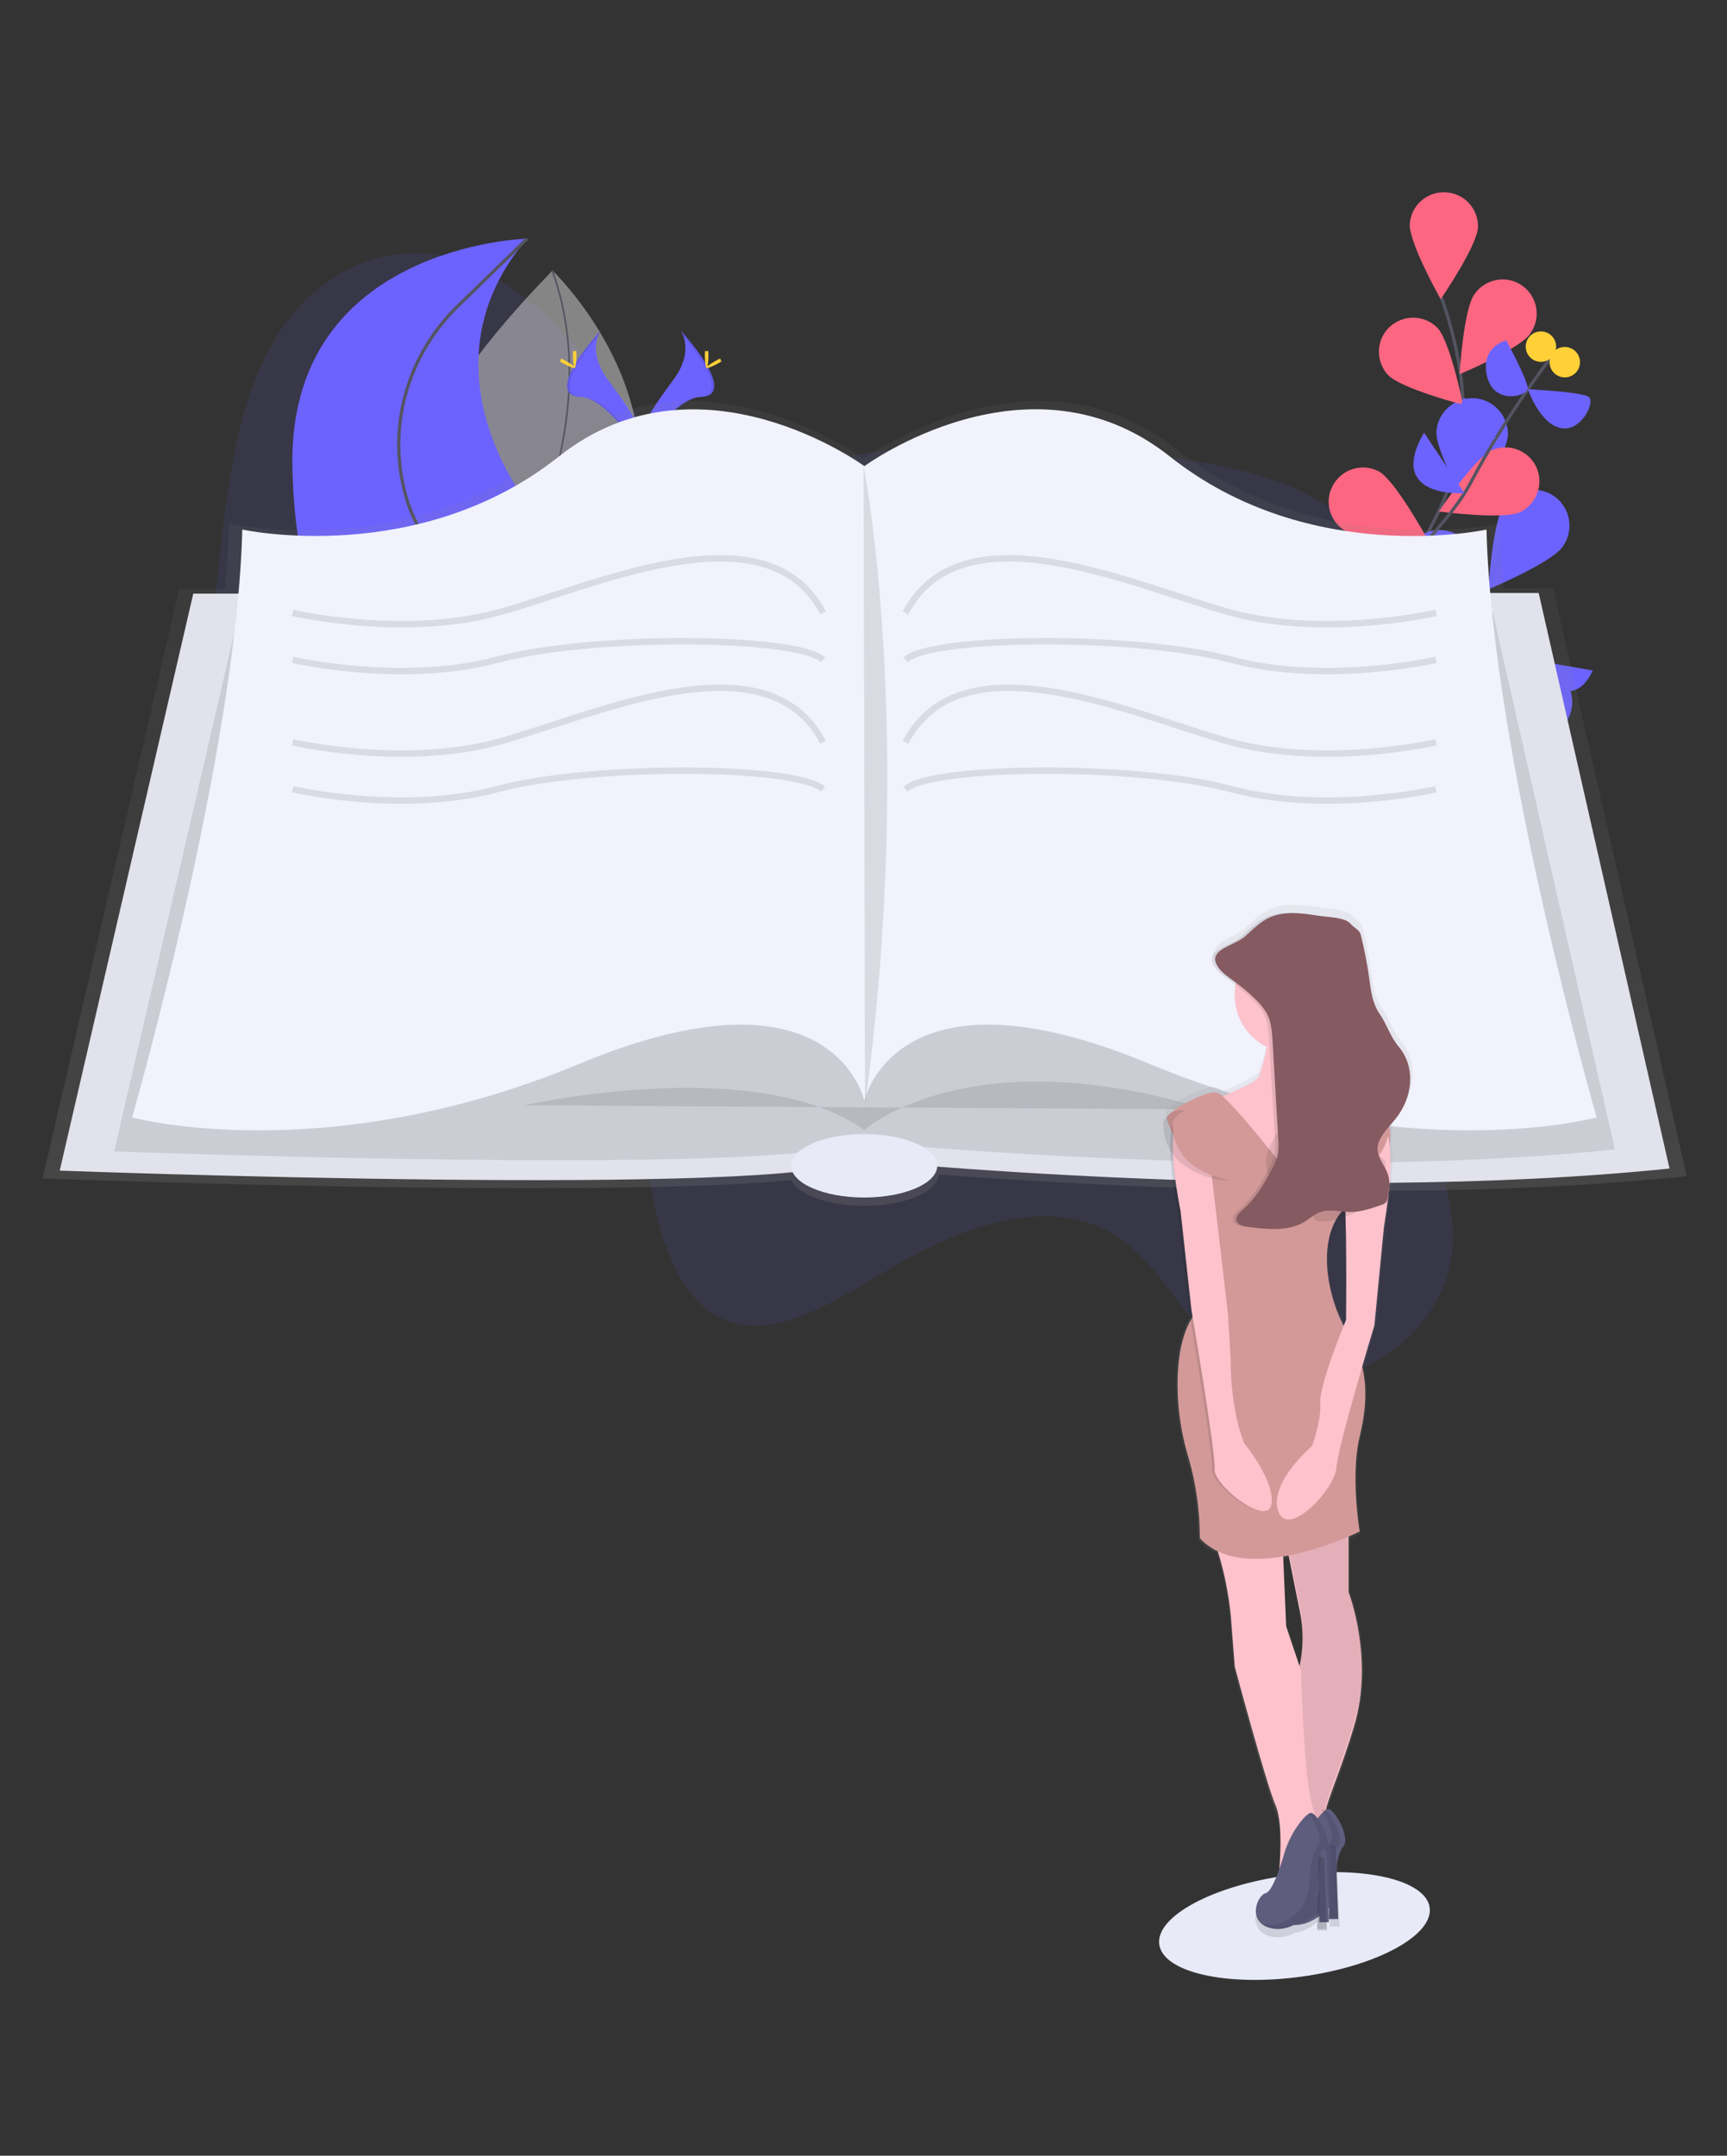 <?xml version="1.0" encoding="utf-8"?>
<!-- Generator: Adobe Illustrator 24.1.0, SVG Export Plug-In . SVG Version: 6.00 Build 0)  -->
<svg version="1.1" id="_x38_d45fc85-8f50-4d13-8ede-4efe67a9dde5"
	 xmlns="http://www.w3.org/2000/svg" xmlns:xlink="http://www.w3.org/1999/xlink" x="0px" y="0px" viewBox="0 0 1078.5 1345.8"
	 style="enable-background:new 0 0 1078.5 1345.8;" xml:space="preserve">
<rect x="0" y="0" width="1078.5" height="1345.8" fill="#333333" stroke="none"/>
<style type="text/css">
	.st0{fill:#E8EAF8;}
	.st1{opacity:0.1;fill:#6C63FF;enable-background:new    ;}
	.st2{fill:#6C63FF;}
	.st3{opacity:0.4;fill:#FFFFFF;enable-background:new    ;}
	.st4{fill:none;stroke:#535461;stroke-miterlimit:10;}
	.st5{fill:none;stroke:#535461;stroke-width:2;stroke-miterlimit:10;}
	.st6{fill:#FC6681;}
	.st7{fill:#FFD037;}
	.st8{opacity:0.1;enable-background:new    ;}
	.st9{fill:url(#SVGID_1_);}
	.st10{fill:#E2E2EC;}
	.st11{fill:#F1F2FB;}
	.st12{opacity:0.1;fill:none;stroke:#000000;stroke-width:4;stroke-miterlimit:10;enable-background:new    ;}
	.st13{fill:url(#SVGID_2_);}
	.st14{fill:#FDC2CC;}
	.st15{fill:#5F5D7E;}
	.st16{opacity:0.15;enable-background:new    ;}
	.st17{fill:#D39999;}
	.st18{fill:#865A61;}
</style>
<ellipse transform="matrix(0.991 -0.135 0.135 0.991 -155.197 120.47)" class="st0" cx="808.6" cy="1201.9" rx="85.2" ry="31.9"/>
<path class="st1" d="M912.8,545.7c-32.5,53.1-26.7,125.2-12.8,182.1c4.7,19,10,39.1,5.9,60.5c-5.1,26.1-23.2,46.6-41.5,58.4
	c-33.4,21.5-71.5,21-99-1.1c-23.8-19.2-39.5-52.7-63.8-70.8c-40.8-30.3-96.9-11.6-145.7,17.1c-34.5,20.3-72.6,46-104.3,31.7
	c-22.4-10.1-36.2-38.7-42.6-70c-3.1-15.1-4.9-31.5-12.1-43c-4.3-6.8-10.1-11.4-16.3-15.1c-55.7-34-131.4-5-185.1-43.5
	c-36.3-26-56.7-79.9-63.3-137.6c-6.5-57.7-0.8-119.5,6.5-180.4c5.2-43.3,12.1-89.6,34.6-124.9c23.8-37.3,61.2-54.1,93.5-50.7
	c32.4,3.3,60.4,24.1,84.6,49.5c30.2,31.7,57.3,72.3,96.5,82.4c26.7,6.9,55.9-1.3,84.3-6c47.5-7.9,94.2-5.9,140.7-3.2
	c44.4,2.6,89.2,5.8,130.5,21.5c29.3,11.1,51.7,34.5,79,49.6c17.8,9.9,37.9,11,54.5,24.2c20.4,16.2,38,46.3,29.6,84.4
	C958.6,496.9,930.1,517.6,912.8,545.7z"/>
<path class="st2" d="M294.3,525.4c0,0-147.1-32.9,40.1-225.4c0,0,80.7,76.5,51.1,171.6c-11.9,38.2-50.2,61.8-89,54.3L294.3,525.4z"
	/>
<path class="st3" d="M306.8,383.5c-3.1-0.7-137.1-34.4,38.2-214.6c0,0,76.8,72.8,48.6,163.3c-11.3,36.4-47.8,58.9-84.7,51.7
	L306.8,383.5z"/>
<path class="st4" d="M308.6,384.6c0,0,74-111.5,36.3-215.6"/>
<path class="st5" d="M883,491.8c0,0-24.1-97.2,12.4-166.4c15.4-29,21.5-62.1,16.3-94.6c-2.5-15.4-6.3-30.5-11.6-45.2"/>
<path class="st2" d="M941.7,271.5c-0.5,12.4-24.4,47.2-24.4,47.2s-20.8-36.8-20.3-49.1c0.8-12.3,11.4-21.7,23.8-21
	C932.7,249.4,941.9,259.5,941.7,271.5z"/>
<path class="st2" d="M975.7,341.5c-7.2,10.1-46.2,26.4-46.2,26.4s2.5-42.2,9.7-52.3c6.9-10.2,20.9-12.9,31.1-6
	c10.2,6.9,12.9,20.9,6,31.1C976.1,341,975.9,341.2,975.7,341.5L975.7,341.5z"/>
<path class="st2" d="M969.1,458.4c-11.3,5.1-53.2-0.5-53.2-0.5s23.5-35.2,34.7-40.3c11.4-4.9,24.5,0.4,29.4,11.8
	C984.8,440.4,980,453.2,969.1,458.4z"/>
<path class="st2" d="M944.2,545.7c-10.2,6.9-52.5,8.4-52.5,8.4s17.2-38.6,27.4-45.6c10.4-6.7,24.2-3.8,31,6.6
	C956.6,525.3,954,538.8,944.2,545.7z"/>
<path class="st2" d="M882.4,368.3c8.5,9,49.4,19.7,49.4,19.7s-8.4-41.4-16.8-50.4c-8.7-8.8-22.8-9-31.7-0.3
	C874.7,345.7,874.3,359.4,882.4,368.3z"/>
<path class="st2" d="M854.6,470.8c10.8,6,53,4,53,4s-20.3-37.1-31.1-43.1c-10.9-5.8-24.5-1.6-30.3,9.3
	C840.6,451.6,844.3,464.7,854.6,470.8z"/>
<path class="st2" d="M841.2,574.1c9.6,7.8,51.6,12.9,51.6,12.9s-13.8-40-23.4-47.7c-9.8-7.6-23.8-5.8-31.4,4
	C830.5,552.7,832,566.3,841.2,574.1z"/>
<path class="st6" d="M923,141.8c-0.5,11.8-23.3,45-23.3,45s-19.8-35-19.3-46.8c0.7-11.8,10.9-20.7,22.6-19.9
	C914.5,120.7,923.3,130.4,923,141.8z"/>
<path class="st6" d="M955.5,208.5c-6.8,9.6-44,25.1-44,25.1s2.4-40.2,9.2-49.8c6.6-9.7,19.9-12.3,29.6-5.7
	c9.7,6.6,12.3,19.9,5.7,29.6C955.8,208,955.6,208.2,955.5,208.5L955.5,208.5z"/>
<path class="st6" d="M949.2,319.8c-10.7,4.8-50.6-0.5-50.6-0.5s22.3-33.5,33.1-38.3c10.8-4.6,23.4,0.4,28,11.2
	C964.1,302.6,959.5,314.8,949.2,319.8z"/>
<path class="st6" d="M944.2,545.7c-10.2,6.9-52.5,8.4-52.5,8.4s17.2-38.6,27.4-45.6c10.4-6.7,24.2-3.8,31,6.6
	C956.6,525.3,954,538.8,944.2,545.7z"/>
<path class="st6" d="M866.7,234c8.1,8.6,47,18.7,47,18.7s-8-39.5-16-48c-8.2-8.4-21.7-8.5-30.2-0.3C859.3,212.4,859,225.5,866.7,234
	z"/>
<path class="st6" d="M840.2,331.5c10.3,5.7,50.5,3.8,50.5,3.8s-19.4-35.3-29.6-41c-10.4-5.5-23.3-1.5-28.8,8.9
	C826.8,313.2,830.4,325.7,840.2,331.5z"/>
<path class="st6" d="M841.2,574.1c9.6,7.8,51.6,12.9,51.6,12.9s-13.8-40-23.4-47.7c-9.8-7.6-23.8-5.8-31.4,4
	C830.5,552.7,832,566.3,841.2,574.1z"/>
<path class="st5" d="M794.6,429c0,0,101.3-84.8,123.8-127.6s51.2-79.7,51.2-79.7"/>
<path class="st2" d="M976.6,455.9l-46-10.4C930.6,445.5,941.4,494,976.6,455.9z"/>
<path class="st2" d="M889.3,270.1l25.2,37.8C914.5,307.9,865.3,311.5,889.3,270.1z"/>
<path class="st2" d="M994.7,418.6l-42.1-7.4C952.6,411.2,979.1,451.4,994.7,418.6z"/>
<path class="st2" d="M914.3,248.1l19.8,25.8C934.1,274,899.1,277.3,914.3,248.1z"/>
<path class="st2" d="M954.2,243c0,0,34.1,1.6,38.1,4.9c4,3.3-5.1,22.4-18.1,19.2C961.2,264,954.2,243,954.2,243z"/>
<path class="st2" d="M940.6,212.5c0,0,13.9,25.4,13.4,30.2s-21.2,10.3-25.4-8C924.4,216.4,940.6,212.5,940.6,212.5z"/>
<circle class="st7" cx="977.2" cy="226.1" r="9.5"/>
<circle class="st7" cx="962.3" cy="216.4" r="9.5"/>
<path class="st2" d="M339.7,450.8c0,0,40.9-30.5-10.5-137.1c0,0-68.5-84.7,0-164.7c0,0-149.5,3.8-146.6,142.8s74.7,159,74.7,159
	H339.7z"/>
<path class="st5" d="M301.4,450.8c0,0-10.3-73.3-37.9-118c-5.5-9-9.4-18.9-11.6-29.3c-9.2-40.6,3.9-83,33.7-112.1l43.6-42.4"/>
<path class="st2" d="M424.9,206.1c0,0,9.4,12.3-4.3,30.9s-25.1,34.3-20.5,45.8c0,0,20.7-34.5,37.6-35
	C454.6,247.3,443.5,226.8,424.9,206.1z"/>
<path class="st8" d="M424.9,206.1c0.8,1.2,1.5,2.5,1.9,3.9c16.5,19.3,25.2,37.4,9.4,37.9c-14.7,0.4-32.4,26.8-36.7,33.4
	c0.1,0.5,0.3,1,0.5,1.5c0,0,20.7-34.5,37.6-35C454.6,247.3,443.5,226.8,424.9,206.1z"/>
<path class="st7" d="M442.4,221.7c0,4.3-0.5,7.8-1.1,7.8s-1.1-3.5-1.1-7.8s0.6-2.3,1.2-2.3S442.4,217.4,442.4,221.7z"/>
<path class="st7" d="M448.4,226.9c-3.8,2.1-7.1,3.3-7.4,2.8s2.6-2.6,6.4-4.7c3.8-2.1,2.3-0.6,2.6,0
	C450.2,225.6,452.2,224.8,448.4,226.9z"/>
<path class="st2" d="M375.3,206.1c0,0-9.4,12.3,4.3,30.9c13.7,18.6,25.1,34.3,20.5,45.8c0,0-20.7-34.5-37.6-35
	C345.6,247.3,356.7,226.8,375.3,206.1z"/>
<path class="st8" d="M375.3,206.1c-0.8,1.2-1.5,2.5-1.9,3.9c-16.5,19.3-25.2,37.4-9.4,37.9c14.7,0.4,32.4,26.8,36.7,33.4
	c-0.1,0.5-0.3,1-0.5,1.5c0,0-20.8-34.5-37.6-35C345.6,247.3,356.7,226.8,375.3,206.1z"/>
<path class="st7" d="M357.8,221.7c0,4.3,0.5,7.8,1.1,7.8s1.1-3.5,1.1-7.8s-0.6-2.3-1.2-2.3C358.1,219.4,357.8,217.4,357.8,221.7z"/>
<path class="st7" d="M351.8,226.9c3.8,2.1,7.1,3.3,7.4,2.8s-2.6-2.6-6.4-4.7c-3.8-2.1-2.3-0.6-2.6,0
	C349.9,225.6,348,224.8,351.8,226.9z"/>
<linearGradient id="SVGID_1_" gradientUnits="userSpaceOnUse" x1="600.7" y1="326.378" x2="600.7" y2="-176.114" gradientTransform="matrix(1 0 0 1 -60.75 426.422)">
	<stop  offset="0" style="stop-color:#808080;stop-opacity:0.25"/>
	<stop  offset="0.54" style="stop-color:#808080;stop-opacity:0.12"/>
	<stop  offset="1" style="stop-color:#808080;stop-opacity:0.1"/>
</linearGradient>
<path class="st9" d="M1053.3,734.3l-83.4-367h-31c-1.2-14-2.1-27.6-2.4-40.4c0,0-112.3,24.6-201.9-46.5s-194.9,6.1-194.9,6.1
	l-0.4-0.3v-0.1v0.2c-7.3-5.2-108.2-74.3-194.5-5.8C255.3,351.6,143,327,143,327c-0.3,13-1.2,26.7-2.4,40.8h-28.7L26.6,735.7
	c0,0,346.2,13,467.6,1c4.4,9.2,23.1,16.1,45.6,16.1c25.2,0,45.8-8.7,46.5-19.6C680.7,740.4,883.9,751.8,1053.3,734.3z"/>
<path class="st10" d="M120.7,370.6L37.3,730.8c0,0,459,17.2,496-6.9c0,0,285,28.8,509.3,5.6l-81.7-359.3L120.7,370.6z"/>
<path class="st8" d="M149.1,383L71.3,718.8c0,0,427.9,16,462.4-6.4c0,0,265.7,26.8,474.8,5.2l-76.2-335L149.1,383z"/>
<path class="st11" d="M928.3,330.6c0,0-110,24.1-197.7-45.6s-190.8,6-190.8,6s-103.1-75.6-190.8-6s-197.7,45.6-197.7,45.6
	c-3.5,140.1-68.8,367-68.8,367s120.3,32.7,279.4-33.5s177.9,23.2,177.9,23.2s18.9-89.4,177.9-23.2s279.4,33.5,279.4,33.5
	S931.7,470.7,928.3,330.6z"/>
<path class="st8" d="M327.4,690c0,0,145.3-32.7,212.3,15.5c0,0,64.5-58.5,214-12.9"/>
<ellipse class="st0" cx="539.7" cy="727.8" rx="45.6" ry="19.8"/>
<path class="st8" d="M539.3,290.7c0,0,32.7,165.9,0.9,399.7"/>
<path class="st12" d="M182.7,382.6c0,0,68.4,15.9,127.6,0s168-67.9,203.7,0"/>
<path class="st12" d="M182.7,411.9c0,0,68.4,15.9,127.6,0s187.5-15,203.7,0"/>
<path class="st12" d="M182.7,463.4c0,0,68.4,15.9,127.6,0s168-67.9,203.7,0"/>
<path class="st12" d="M182.7,492.7c0,0,68.4,15.9,127.6,0s187.5-15,203.7,0"/>
<path class="st12" d="M896.8,382.6c0,0-68.4,15.9-127.6,0c-59.2-15.9-168-67.9-203.7,0"/>
<path class="st12" d="M896.8,411.9c0,0-68.4,15.9-127.6,0c-59.2-15.9-187.5-15-203.7,0"/>
<path class="st12" d="M896.8,463.4c0,0-68.4,15.9-127.6,0c-59.2-15.9-168-67.9-203.7,0"/>
<path class="st12" d="M896.8,492.7c0,0-68.4,15.9-127.6,0c-59.2-15.9-187.5-15-203.7,0"/>
<linearGradient id="SVGID_2_" gradientUnits="userSpaceOnUse" x1="1833.227" y1="782.997" x2="1833.227" y2="138.422" gradientTransform="matrix(-1 0 0 1 2638.25 426.422)">
	<stop  offset="0" style="stop-color:#808080;stop-opacity:0.25"/>
	<stop  offset="0.54" style="stop-color:#808080;stop-opacity:0.12"/>
	<stop  offset="1" style="stop-color:#808080;stop-opacity:0.1"/>
</linearGradient>
<path class="st13" d="M743.1,817c0,0,0.2,1.4,0.7,4c-0.2,0.4-0.4,0.8-0.7,1.2c-8.2,13.8-9.5,33.7-8.7,50c0.7,13.2,3,26.2,6.9,38.8
	c4.7,16.4,7,33.4,7,50.4c3.2,3.5,7.1,6.3,11.5,8.4c0.2,0.7,0.5,1.3,0.7,2c3.8,12.6,6.3,25.5,7.6,38.6l2.6,32.7
	c0,0,19.8,73.9,25.8,87.7c4.3,9.8,3.3,30,2.4,40.8c-2.6,7.3-5.7,14.2-8.5,15c-5,1.4-10,13.5-2.7,19.5l0,0c0.5,0.5,1.1,0.9,1.8,1.2
	l0.3,0.2l0.5,0.3l0.8,0.3l0.4,0.2l0.8,0.3l0.4,0.1c0.4,0.1,0.8,0.2,1.2,0.3c5.1,1,10.3,0.2,14.8-2.3c5.5-0.8,10.3-3.8,14-6.7
	l-0.1,5.2h6l-0.3-10.4c1.1-1.2,1.7-2,1.7-2s0.2-6.3,0.9-13.6l-0.4,23.5h6l-1.6-43.3c0.3-0.6,0.7-1.2,1.2-1.8c5-5-3.6-21.1-8.1-23.8
	c2-10.6,9.6-25.9,18.4-55.3c12.9-43-3.4-85.1-3.4-85.1v-33c4.3-1.9,6.9-3.1,6.9-3.1s-6-35.2,0-60.2c3.9-16.1,4.9-30.4,1.7-44.1
	c4.3-14.9,7.8-26.4,7.8-26.4l6-61.9c1.5-9.3,2.6-17.2,3.2-24c0.1-0.8,0.2-1.7,0.2-2.5c1.1-12.6,0.9-21,0.1-26.5
	c0.3-2.5,0.5-5.1,0.4-7.6c0.1-1.3,0.2-2.6,0.2-3.9c0.9-1,1.7-2,2.5-3c2.1-2.6,3.9-5.5,5.4-8.6c6.6-12.5,6.8-27.7-2.4-38.7
	c-5.7-6.8-7.5-14.1-12.4-21.3c-4.5-6.6-5.3-14.5-6.4-22.1c-1.3-9.4-3.2-18.8-5.5-28.1c-0.7-2.7-4.5-4.4-6.3-6.7
	c-3.6-4.4-14.2-4.2-20.3-5.2c-10.3-1.6-21.4-3.1-30.7,0.9c-6.5,2.8-11.2,7.9-16.2,12.4c-5.5,4.9-16.7,7.2-18.4,13
	c-1.5,2.2-1.6,5,1,8.7c2.5,3.6,6.5,6.1,10.3,8.8c0.5,0.3,0.9,0.7,1.4,1c-2.6,15.8,5.5,31.5,19.8,38.6c-0.1,0.7-0.2,1.3-0.3,1.9
	c-1.1,5.6-2.6,11.1-4.5,16.5c-1.1,3.3-14,9.1-23,12.8c-1-1.1-2.3-1.9-3.7-2.5c-6.9-1.7-30.1,11.2-31.8,15.5
	c-0.5,1.2,0.8,4.5,2.8,8.7c0.1,1.9,0.4,3.8,0.9,5.6c-0.5,8.8,0.4,23,4.8,45.8L743.1,817z M839.6,826.7c-0.3-0.6-0.7-1.2-1-1.9
	c-9.5-19.3-15.2-50.5-1.5-69.1c1.2,0.1,2.4,0.2,3.7,0.3c0.8,25.3,0.3,67,0.3,67S840.5,824.4,839.6,826.7L839.6,826.7z M805.5,973.9
	c1.9,9.8,4.2,21.1,6.3,31.4c2.5,12,2.4,24.4-0.5,36.3l-8.1-24.2l-1.9-42.7l-0.1-1.8c1.3-0.2,2.6-0.5,3.9-0.7L805.5,973.9z"/>
<path class="st14" d="M811.7,1005.8c2.5,11.8,2.3,24-0.5,35.8c-0.5,2.2-1.2,4.4-2,6.5l2.3,92.7l0.3,10.5c2.1,0.4,4.2,0.8,6.4,0.9
	c2,0.2,4,0.2,6,0s3.8-0.8,4.7-2s1.1-3-0.2-5.7c-1.5-3-2-6.3-1.6-9.6c0.1-0.9,0.2-1.9,0.4-2.9c2-10.4,9.5-25.5,18.1-54.4
	c12.7-42.3-3.4-83.7-3.4-83.7V955l-41.5-4.2c0,0,2,10.5,4.8,24.1C807.4,984.5,809.6,995.6,811.7,1005.8z"/>
<path class="st8" d="M811.7,1003.4c2.5,11.8,2.3,24-0.5,35.8c-0.5,2.2-1.2,4.4-2,6.5l2.3,92.7l0.3,10.5c2.1,0.4,4.2,0.8,6.4,0.9
	c2,0.2,4,0.2,6,0s3.8-0.8,4.7-2s1.1-3-0.2-5.7c-1.5-3-2-6.3-1.6-9.6c0.1-0.9,0.2-1.9,0.4-2.9c2-10.4,9.5-25.5,18.1-54.4
	c12.7-42.3-3.4-83.7-3.4-83.7v-38.9l-41.5-4.2c0,0,2,10.5,4.8,24.1C807.4,982.1,809.6,993.2,811.7,1003.4z"/>
<path class="st14" d="M754.2,952.6c2.7,5.8,5,11.7,6.9,17.8c3.7,12.4,6.2,25.1,7.5,38l2.5,32.1c0,0,19.5,72.8,25.4,86.3
	c4.2,9.6,3.3,29.5,2.4,40.2c-0.4,4.3-0.7,7.2-0.7,7.2l8.6-10.6l11.3-13.9l5.2-6.3l1.1-1.4c-1.4-2.8-2.5-5.8-3.3-8.8l0,0
	c-2.6-9.3-4.3-18.8-5.2-28.3c-2.5-26.2-3.4-61.8-3.4-61.8l-1.3-4l-8-23.9l-1.8-42l-0.7-15.5L754.2,952.6z"/>
<path class="st15" d="M822.9,1135.1c-4.6,5.9-8,12.7-10.1,19.9c-2.7,9.2-7.4,23.2-11.4,24.3c-5.9,1.7-11.8,18.6,3.4,22
	s27.9-13.5,27.9-13.5s0.8-29.6,5.9-34.7c5.1-5.1-4.2-22-8.5-23.7C828.6,1128.7,825.7,1131.5,822.9,1135.1z"/>
<path class="st8" d="M796.5,1198.8c4,0.8,8.1,0.5,11.9-1.1c9.5-3.8,15.9-12.6,16.6-22.8c0.7-9.1,2.2-21.2,5.3-24.3
	c4-4-1-15.4-5.3-20.8c0.6-0.4,1.3-0.5,1.9-0.3c4.2,1.7,13.5,18.6,8.5,23.7c-5.1,5.1-5.9,34.7-5.9,34.7s-12.7,16.9-27.9,13.5
	c-2.2-0.4-4.3-1.4-6.1-2.8C795.9,1198.6,796.2,1198.7,796.5,1198.8z"/>
<path class="st15" d="M834.1,1154.4l1.6,43.7h-5.9l0.8-43.7c0-0.9,0.8-1.6,1.7-1.6l0,0C833.3,1152.8,834.1,1153.5,834.1,1154.4z"/>
<path class="st16" d="M834.2,1153.8l1.6,43.7h-5.9l0.8-43.7c0-0.9,0.8-1.6,1.7-1.6l0,0C833.4,1152.2,834.2,1152.9,834.2,1153.8z"/>
<path class="st15" d="M812,1137.6c-4.6,5.9-8,12.7-10.1,19.9c-2.7,9.2-7.4,23.2-11.4,24.3c-5.9,1.7-11.8,18.6,3.4,22
	s27.9-13.6,27.9-13.6s0.8-29.6,5.9-34.7c5.1-5.1-4.2-22-8.5-23.7C817.6,1131.3,814.8,1134.1,812,1137.6z"/>
<path class="st8" d="M788.9,1201.3c4,0.8,8.1,0.5,11.9-1.1c9.5-3.8,15.9-12.6,16.6-22.8c0.7-9.1,2.2-21.2,5.3-24.3
	c4-4-1-15.4-5.3-20.8c0.6-0.4,1.3-0.5,1.9-0.3c4.2,1.7,13.5,18.6,8.5,23.7c-5.1,5.1-5.9,34.7-5.9,34.7s-12.7,16.9-27.9,13.5
	c-2.2-0.4-4.3-1.4-6.1-2.8C788.3,1201.2,788.6,1201.3,788.9,1201.3z"/>
<path class="st15" d="M828.3,1156.3l1.6,43.7h-6l0.8-43.7c0-0.9,0.8-1.6,1.7-1.6l0,0C827.5,1154.7,828.2,1155.4,828.3,1156.3z"/>
<path class="st16" d="M827,1160.6l1.6,43.7h-6l0.8-43.7c0-0.9,0.8-1.6,1.7-1.6l0,0C826.2,1159,826.9,1159.7,827,1160.6z"/>
<path class="st14" d="M755.1,687.8l33.8,53.3l39.8,5.1c0,0,24.5-48.2,23.7-50.8c-0.8-2.5-13.5-7.6-25.4-16.9
	c-11.8-9.3,2.5-48.2,2.5-48.2l-38.9,3.4c0.2,0.5,0.3,1,0.4,1.6c1.5,6.6,1,13.9-0.2,20.3c-1.1,5.5-2.6,10.9-4.5,16.2
	C784.7,676.8,755.1,687.8,755.1,687.8z"/>
<path class="st8" d="M795.7,736.4c0,0,2,10.5,4.8,24.1c12.6-2.7,24.9-6.6,36.7-11.7v-8.2L795.7,736.4z"/>
<path class="st8" d="M749.2,740.6c2.7,5.8,5,11.7,6.9,17.8c11.8,5.3,26.4,5.2,40.3,2.8l-0.7-15.5L749.2,740.6z"/>
<path class="st17" d="M744.1,823.2c-8.1,13.6-9.3,33.1-8.5,49.3c0.7,13,3,25.8,6.8,38.2c4.6,16.1,6.9,32.8,6.9,49.6
	c28.8,31.3,99.8-4.2,99.8-4.2s-5.9-34.7,0-59.2c4.1-17.1,5-32.1,0.8-46.5c-1.9-6.6-4.8-12.9-8.4-18.6c-1.1-1.8-2.2-3.8-3.3-5.9
	c-9.8-19.8-15.5-52.4,0.3-70.3c1.6-1.9,3.5-3.5,5.5-5c13.7-10,20-21,22.6-30.3c1.7-5.8,2-11.9,1-17.9c-1.7-9.3-25.4-17.8-25.4-17.8
	c0.8,27.9-34.7,51.6-34.7,51.6s-40.6-52.5-47.4-54.1s-29.6,11-31.3,15.2s18.6,35.5,18.6,35.5S760.1,796.1,744.1,823.2z"/>
<path class="st8" d="M791.5,731.3c5.9,17.8,35.5-13.5,36.4-27.1c0.5-8.7,10.1-42.6,16.9-65.9c-1.9-6.6-4.8-12.9-8.4-18.6
	c-1.1-1.8-2.2-3.8-3.3-5.9c-3.2,7.9-16.1,40.2-15.3,49.8c0.8,11-5.1,27.1-5.1,27.1S785.6,713.5,791.5,731.3z"/>
<path class="st14" d="M864.2,703.9c0,0,9.3,5.9,0,62.6l-5.9,60.9c0,0-22.8,75.3-23.7,88.8s-30.5,44.8-36.4,27.1s21.2-40.6,21.2-40.6
	s5.9-16.1,5.1-27.1s16.1-51.6,16.1-51.6s0.8-74.4-1.7-83.8S864.2,703.9,864.2,703.9z"/>
<path class="st8" d="M735.6,696.7c0,0-11,2.5,0,59.2l6.8,61.8c0,0,15.2,88.8,14.4,99s33,36.4,35.5,22s-16.9-38.1-16.9-38.1
	s-8.5-18.6-8.5-53.3l-1.7-27.9l-11.8-100.7L735.6,696.7z"/>
<path class="st14" d="M737.3,697.1c0,0-11,2.5,0,59.2l6.8,61.8c0,0,15.2,88.8,14.4,99s33,36.4,35.5,22S777,901,777,901
	s-8.5-18.6-8.5-53.3l-1.7-27.9L755,719.1L737.3,697.1z"/>
<path class="st8" d="M726.8,699.2c0,0-5.1,27.1,30.5,36.4s-4.2-32.2-4.2-32.2S739.5,683.2,726.8,699.2z"/>
<path class="st17" d="M732.6,699.3c0,0-5.1,27.1,30.5,36.4s-4.2-32.2-4.2-32.2S745.3,683.2,732.6,699.3z"/>
<path class="st8" d="M865,724.9c0,0,5.1,27.1-30.5,36.4s4.2-32.2,4.2-32.2S852.3,708.8,865,724.9z"/>
<path class="st17" d="M867.2,699.3c0,0,5.1,27.1-30.5,36.4s4.2-32.2,4.2-32.2S854.5,683.2,867.2,699.3z"/>
<circle class="st14" cx="807.1" cy="621.4" r="36"/>
<path class="st8" d="M758.9,604.2c2.5,3.5,6.4,6,10.1,8.7c4.5,3.2,8.8,6.8,12.8,10.7c2.8,2.6,5.2,5.6,7.2,8.9
	c2.8,5.3,3.2,11.3,3.6,17.2l3.5,60.5c0.2,4,0.5,8.1-0.6,12c-1,3.3-2.5,6.5-4.3,9.5c-4.6,8.2-9.3,16.5-16.8,23
	c-2.5,2.2-5.5,4.9-4.2,7.8c1.1,2.3,4.3,3,7.1,3.3c11.8,1.6,24.8,2.9,34.7-2.8c3.7-2.2,6.8-5.3,11-6.6c5.8-1.8,12.2,0.1,18.4,0.1
	c6.6,0,12.9-2.2,19-4.3c1.2-0.3,2.3-0.9,3.1-1.8c0.5-0.7,0.8-1.5,0.9-2.4c0.9-4.9,1.8-10,0.3-14.8c-1.7-5.2-6-9.7-6.5-15.1
	c-0.6-7.5,6.3-13.6,11.2-19.7c10.6-13.1,12.9-31.9,2.1-44.9c-5.6-6.7-7.3-13.8-12.2-20.9c-4.4-6.5-5.3-14.3-6.3-21.8
	c-1.3-9.3-3.1-18.5-5.4-27.6c-0.7-2.7-4.4-4.3-6.2-6.5c-3.6-4.3-14-4.1-20-5.1c-10.1-1.6-21-3.1-30.2,0.9c-6.4,2.8-11,7.8-16,12.2
	C768.1,590.9,750.9,592.9,758.9,604.2z"/>
<path class="st18" d="M761,604.2c2.5,3.5,6.4,6,10.1,8.7c4.5,3.3,8.8,6.8,12.8,10.8c2.8,2.6,5.2,5.6,7.2,8.9
	c2.8,5.3,3.2,11.3,3.6,17.2l3.5,60.5c0.2,4,0.5,8.1-0.6,12c-1,3.3-2.5,6.5-4.3,9.5c-4.6,8.2-9.3,16.5-16.8,23
	c-2.5,2.2-5.5,4.9-4.2,7.8c1.1,2.3,4.3,3,7.1,3.3c11.8,1.6,24.8,2.9,34.7-2.8c3.7-2.2,6.8-5.3,11-6.6c5.8-1.8,12.2,0.1,18.4,0.1
	c6.6,0,12.9-2.2,19-4.3c1.2-0.3,2.3-0.9,3.1-1.8c0.5-0.7,0.8-1.5,0.9-2.4c0.9-4.9,1.8-10,0.3-14.8c-1.7-5.2-6-9.7-6.5-15.1
	c-0.6-7.5,6.3-13.6,11.2-19.7c10.6-13.1,12.9-31.9,2.1-44.9c-5.6-6.7-7.3-13.8-12.2-20.9c-4.4-6.5-5.3-14.3-6.3-21.8
	c-1.3-9.3-3.1-18.5-5.4-27.6c-0.7-2.7-4.4-4.3-6.2-6.5c-3.6-4.3-14-4.1-20-5.1c-10.1-1.6-21-3.1-30.2,0.9c-6.4,2.8-11,7.8-16,12.2
	C770.1,590.9,752.9,592.9,761,604.2z"/>
</svg>
